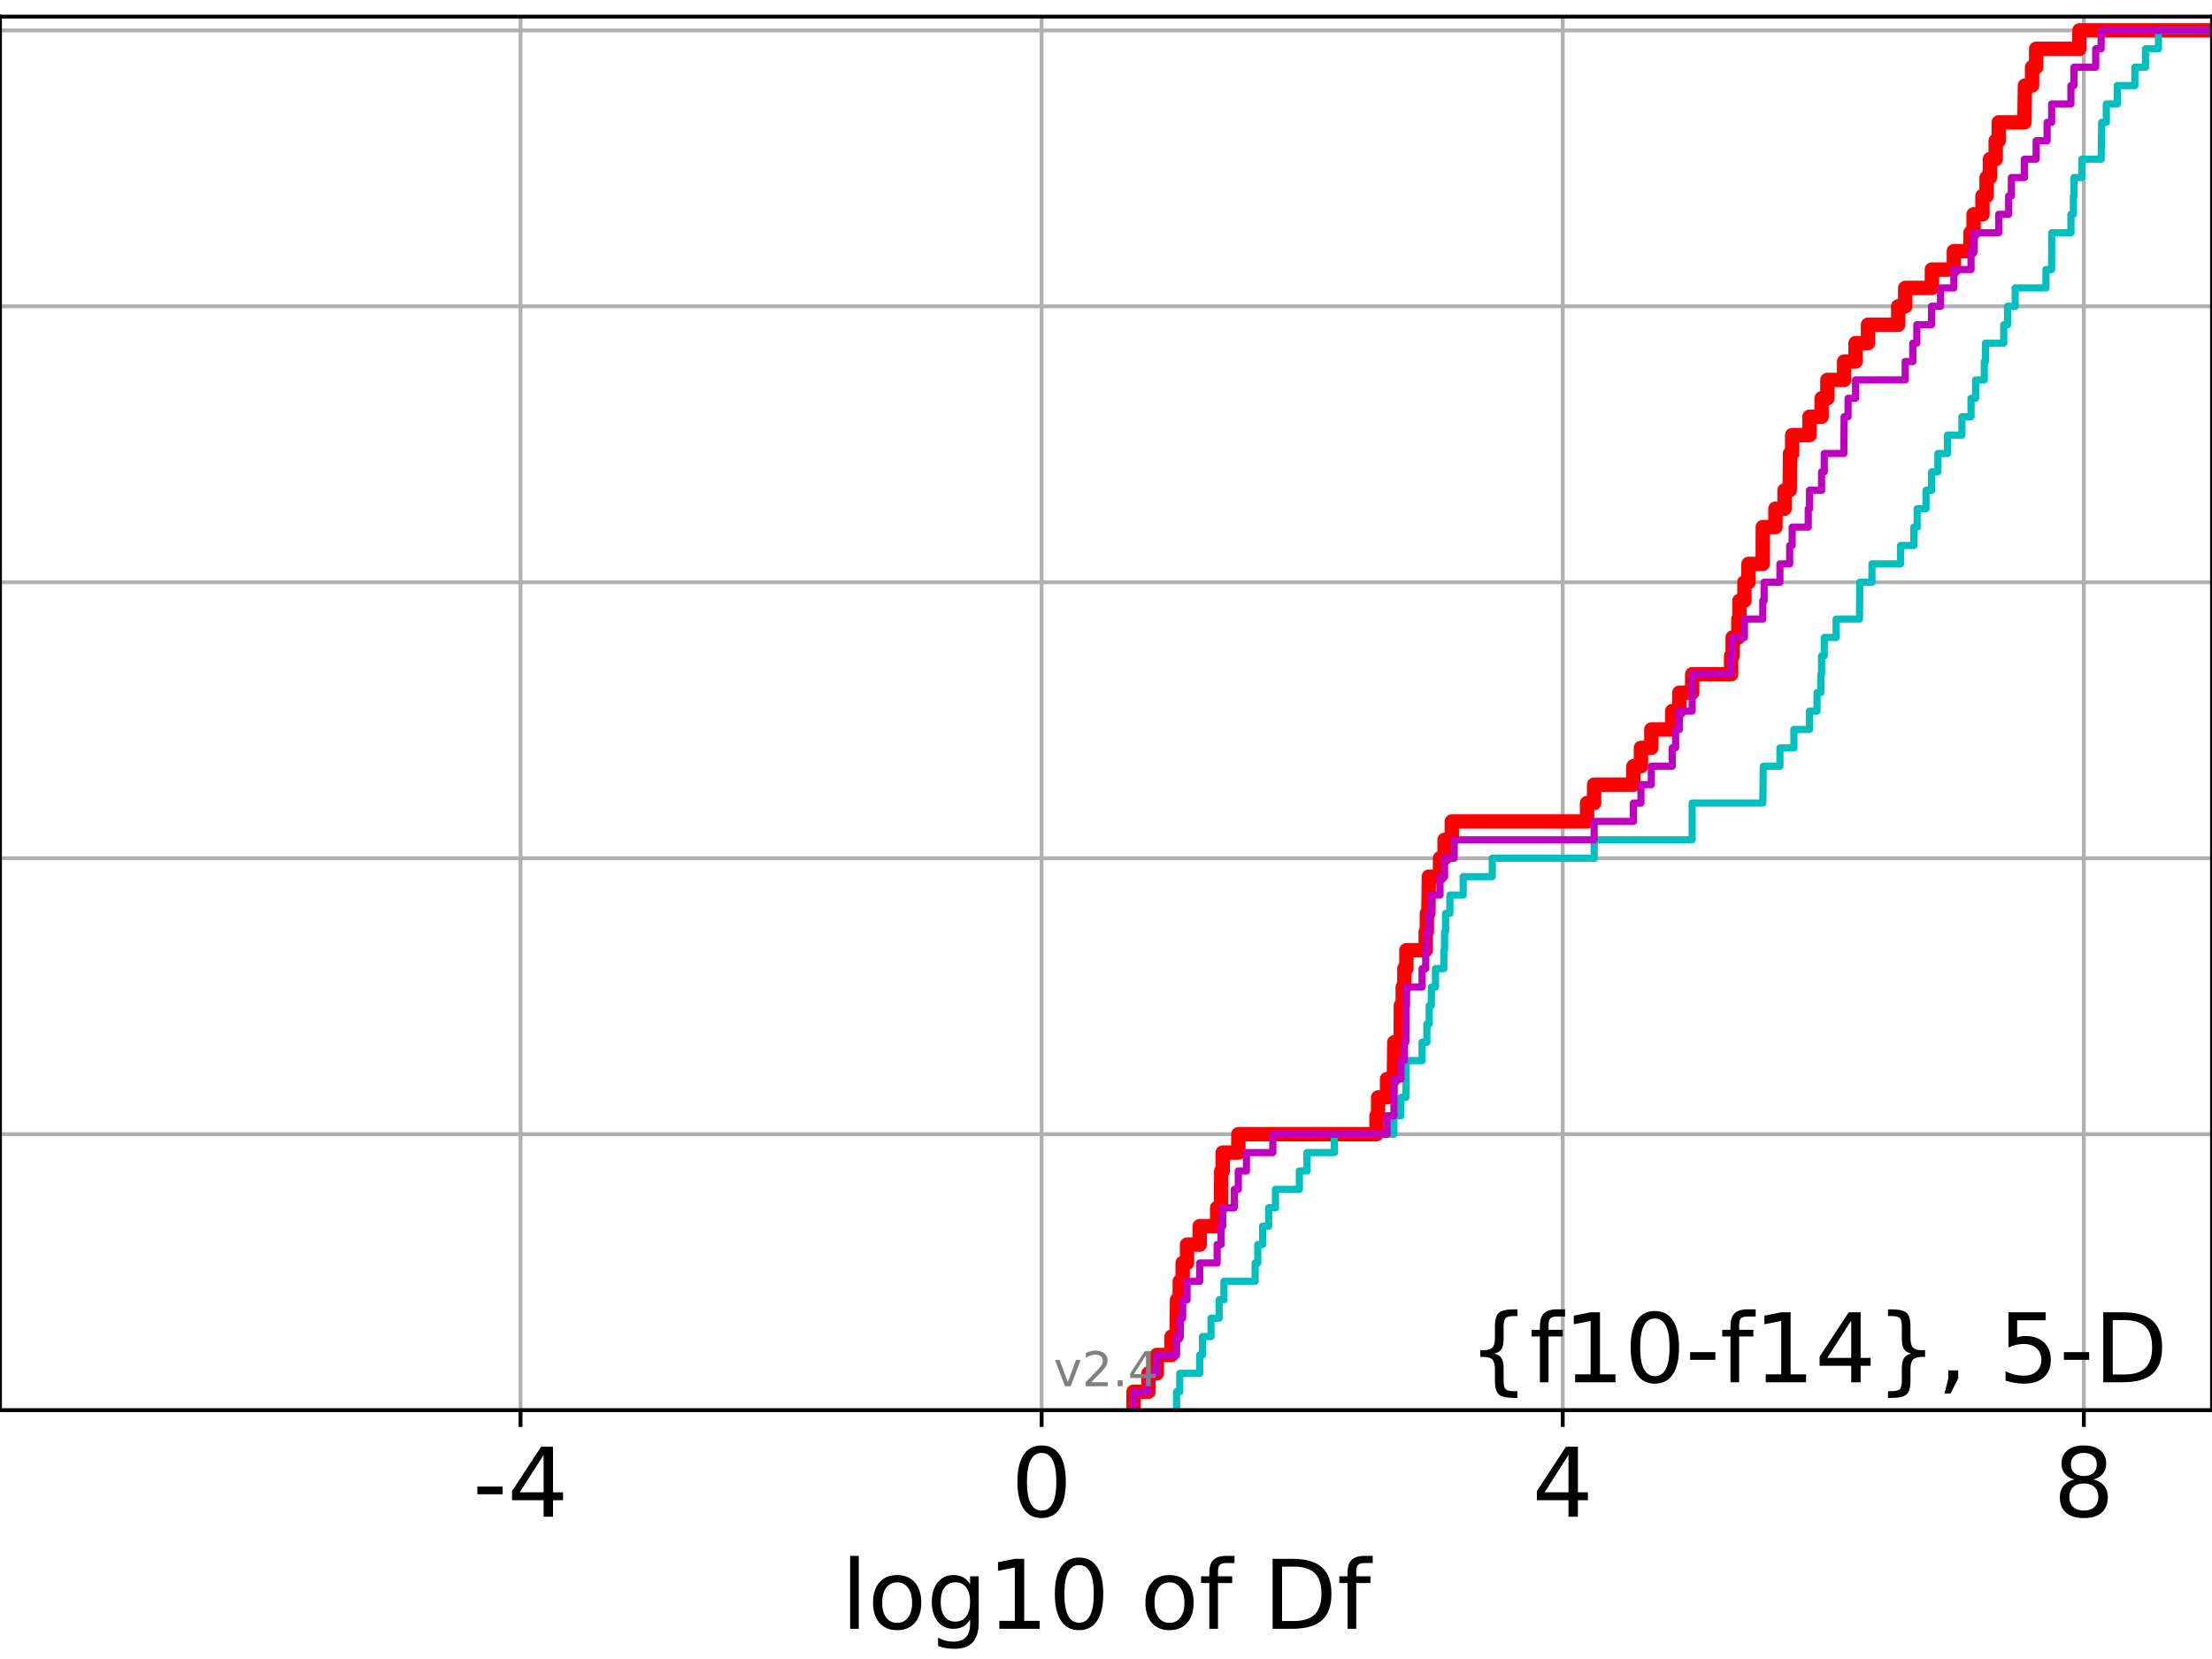 <?xml version="1.0" encoding="utf-8" standalone="no"?>
<!DOCTYPE svg PUBLIC "-//W3C//DTD SVG 1.1//EN"
  "http://www.w3.org/Graphics/SVG/1.1/DTD/svg11.dtd">
<!-- Created with matplotlib (https://matplotlib.org/) -->
<svg height="345.6pt" version="1.1" viewBox="0 0 460.8 345.6" width="460.8pt" xmlns="http://www.w3.org/2000/svg" xmlns:xlink="http://www.w3.org/1999/xlink">
 <defs>
  <style type="text/css">
*{stroke-linecap:butt;stroke-linejoin:round;}
  </style>
 </defs>
 <g id="figure_1">
  <g id="patch_1">
   <path d="M 0 345.6 
L 460.8 345.6 
L 460.8 0 
L 0 0 
z
" style="fill:#ffffff;"/>
  </g>
  <g id="axes_1">
   <g id="patch_2">
    <path d="M 0 293.76 
L 460.8 293.76 
L 460.8 3.456 
L 0 3.456 
z
" style="fill:#ffffff;"/>
   </g>
   <g id="matplotlib.axis_1">
    <g id="xtick_1">
     <g id="line2d_1">
      <path clip-path="url(#p572f19410a)" d="M 108.438 293.76 
L 108.438 3.456 
" style="fill:none;stroke:#b0b0b0;stroke-linecap:square;stroke-width:0.8;"/>
     </g>
     <g id="line2d_2">
      <defs>
       <path d="M 0 0 
L 0 3.5 
" id="m00390db89f" style="stroke:#000000;stroke-width:0.8;"/>
      </defs>
      <g>
       <use style="stroke:#000000;stroke-width:0.8;" x="108.438" xlink:href="#m00390db89f" y="293.76"/>
      </g>
     </g>
     <g id="text_1">
      <!-- -4 -->
      <defs>
       <path d="M 4.891 31.391 
L 31.203 31.391 
L 31.203 23.391 
L 4.891 23.391 
z
" id="DejaVuSans-45"/>
       <path d="M 37.797 64.312 
L 12.891 25.391 
L 37.797 25.391 
z
M 35.203 72.906 
L 47.609 72.906 
L 47.609 25.391 
L 58.016 25.391 
L 58.016 17.188 
L 47.609 17.188 
L 47.609 0 
L 37.797 0 
L 37.797 17.188 
L 4.891 17.188 
L 4.891 26.703 
z
" id="DejaVuSans-52"/>
      </defs>
      <g transform="translate(98.468 315.957)scale(0.2 -0.2)">
       <use xlink:href="#DejaVuSans-45"/>
       <use x="36.084" xlink:href="#DejaVuSans-52"/>
      </g>
     </g>
    </g>
    <g id="xtick_2">
     <g id="line2d_3">
      <path clip-path="url(#p572f19410a)" d="M 216.993 293.76 
L 216.993 3.456 
" style="fill:none;stroke:#b0b0b0;stroke-linecap:square;stroke-width:0.8;"/>
     </g>
     <g id="line2d_4">
      <g>
       <use style="stroke:#000000;stroke-width:0.8;" x="216.993" xlink:href="#m00390db89f" y="293.76"/>
      </g>
     </g>
     <g id="text_2">
      <!-- 0 -->
      <defs>
       <path d="M 31.781 66.406 
Q 24.172 66.406 20.328 58.906 
Q 16.5 51.422 16.5 36.375 
Q 16.5 21.391 20.328 13.891 
Q 24.172 6.391 31.781 6.391 
Q 39.453 6.391 43.281 13.891 
Q 47.125 21.391 47.125 36.375 
Q 47.125 51.422 43.281 58.906 
Q 39.453 66.406 31.781 66.406 
z
M 31.781 74.219 
Q 44.047 74.219 50.516 64.516 
Q 56.984 54.828 56.984 36.375 
Q 56.984 17.969 50.516 8.266 
Q 44.047 -1.422 31.781 -1.422 
Q 19.531 -1.422 13.062 8.266 
Q 6.594 17.969 6.594 36.375 
Q 6.594 54.828 13.062 64.516 
Q 19.531 74.219 31.781 74.219 
z
" id="DejaVuSans-48"/>
      </defs>
      <g transform="translate(210.631 315.957)scale(0.2 -0.2)">
       <use xlink:href="#DejaVuSans-48"/>
      </g>
     </g>
    </g>
    <g id="xtick_3">
     <g id="line2d_5">
      <path clip-path="url(#p572f19410a)" d="M 325.548 293.76 
L 325.548 3.456 
" style="fill:none;stroke:#b0b0b0;stroke-linecap:square;stroke-width:0.8;"/>
     </g>
     <g id="line2d_6">
      <g>
       <use style="stroke:#000000;stroke-width:0.8;" x="325.548" xlink:href="#m00390db89f" y="293.76"/>
      </g>
     </g>
     <g id="text_3">
      <!-- 4 -->
      <g transform="translate(319.186 315.957)scale(0.2 -0.2)">
       <use xlink:href="#DejaVuSans-52"/>
      </g>
     </g>
    </g>
    <g id="xtick_4">
     <g id="line2d_7">
      <path clip-path="url(#p572f19410a)" d="M 434.103 293.76 
L 434.103 3.456 
" style="fill:none;stroke:#b0b0b0;stroke-linecap:square;stroke-width:0.8;"/>
     </g>
     <g id="line2d_8">
      <g>
       <use style="stroke:#000000;stroke-width:0.8;" x="434.103" xlink:href="#m00390db89f" y="293.76"/>
      </g>
     </g>
     <g id="text_4">
      <!-- 8 -->
      <defs>
       <path d="M 31.781 34.625 
Q 24.75 34.625 20.719 30.859 
Q 16.703 27.094 16.703 20.516 
Q 16.703 13.922 20.719 10.156 
Q 24.75 6.391 31.781 6.391 
Q 38.812 6.391 42.859 10.172 
Q 46.922 13.969 46.922 20.516 
Q 46.922 27.094 42.891 30.859 
Q 38.875 34.625 31.781 34.625 
z
M 21.922 38.812 
Q 15.578 40.375 12.031 44.719 
Q 8.5 49.078 8.5 55.328 
Q 8.5 64.062 14.719 69.141 
Q 20.953 74.219 31.781 74.219 
Q 42.672 74.219 48.875 69.141 
Q 55.078 64.062 55.078 55.328 
Q 55.078 49.078 51.531 44.719 
Q 48 40.375 41.703 38.812 
Q 48.828 37.156 52.797 32.312 
Q 56.781 27.484 56.781 20.516 
Q 56.781 9.906 50.312 4.234 
Q 43.844 -1.422 31.781 -1.422 
Q 19.734 -1.422 13.25 4.234 
Q 6.781 9.906 6.781 20.516 
Q 6.781 27.484 10.781 32.312 
Q 14.797 37.156 21.922 38.812 
z
M 18.312 54.391 
Q 18.312 48.734 21.844 45.562 
Q 25.391 42.391 31.781 42.391 
Q 38.141 42.391 41.719 45.562 
Q 45.312 48.734 45.312 54.391 
Q 45.312 60.062 41.719 63.234 
Q 38.141 66.406 31.781 66.406 
Q 25.391 66.406 21.844 63.234 
Q 18.312 60.062 18.312 54.391 
z
" id="DejaVuSans-56"/>
      </defs>
      <g transform="translate(427.741 315.957)scale(0.2 -0.2)">
       <use xlink:href="#DejaVuSans-56"/>
      </g>
     </g>
    </g>
    <g id="text_5">
     <!-- log10 of Df -->
     <defs>
      <path d="M 9.422 75.984 
L 18.406 75.984 
L 18.406 0 
L 9.422 0 
z
" id="DejaVuSans-108"/>
      <path d="M 30.609 48.391 
Q 23.391 48.391 19.188 42.75 
Q 14.984 37.109 14.984 27.297 
Q 14.984 17.484 19.156 11.844 
Q 23.344 6.203 30.609 6.203 
Q 37.797 6.203 41.984 11.859 
Q 46.188 17.531 46.188 27.297 
Q 46.188 37.016 41.984 42.703 
Q 37.797 48.391 30.609 48.391 
z
M 30.609 56 
Q 42.328 56 49.016 48.375 
Q 55.719 40.766 55.719 27.297 
Q 55.719 13.875 49.016 6.219 
Q 42.328 -1.422 30.609 -1.422 
Q 18.844 -1.422 12.172 6.219 
Q 5.516 13.875 5.516 27.297 
Q 5.516 40.766 12.172 48.375 
Q 18.844 56 30.609 56 
z
" id="DejaVuSans-111"/>
      <path d="M 45.406 27.984 
Q 45.406 37.75 41.375 43.109 
Q 37.359 48.484 30.078 48.484 
Q 22.859 48.484 18.828 43.109 
Q 14.797 37.75 14.797 27.984 
Q 14.797 18.266 18.828 12.891 
Q 22.859 7.516 30.078 7.516 
Q 37.359 7.516 41.375 12.891 
Q 45.406 18.266 45.406 27.984 
z
M 54.391 6.781 
Q 54.391 -7.172 48.188 -13.984 
Q 42 -20.797 29.203 -20.797 
Q 24.469 -20.797 20.266 -20.094 
Q 16.062 -19.391 12.109 -17.922 
L 12.109 -9.188 
Q 16.062 -11.328 19.922 -12.344 
Q 23.781 -13.375 27.781 -13.375 
Q 36.625 -13.375 41.016 -8.766 
Q 45.406 -4.156 45.406 5.172 
L 45.406 9.625 
Q 42.625 4.781 38.281 2.391 
Q 33.938 0 27.875 0 
Q 17.828 0 11.672 7.656 
Q 5.516 15.328 5.516 27.984 
Q 5.516 40.672 11.672 48.328 
Q 17.828 56 27.875 56 
Q 33.938 56 38.281 53.609 
Q 42.625 51.219 45.406 46.391 
L 45.406 54.688 
L 54.391 54.688 
z
" id="DejaVuSans-103"/>
      <path d="M 12.406 8.297 
L 28.516 8.297 
L 28.516 63.922 
L 10.984 60.406 
L 10.984 69.391 
L 28.422 72.906 
L 38.281 72.906 
L 38.281 8.297 
L 54.391 8.297 
L 54.391 0 
L 12.406 0 
z
" id="DejaVuSans-49"/>
      <path id="DejaVuSans-32"/>
      <path d="M 37.109 75.984 
L 37.109 68.5 
L 28.516 68.5 
Q 23.688 68.5 21.797 66.547 
Q 19.922 64.594 19.922 59.516 
L 19.922 54.688 
L 34.719 54.688 
L 34.719 47.703 
L 19.922 47.703 
L 19.922 0 
L 10.891 0 
L 10.891 47.703 
L 2.297 47.703 
L 2.297 54.688 
L 10.891 54.688 
L 10.891 58.5 
Q 10.891 67.625 15.141 71.797 
Q 19.391 75.984 28.609 75.984 
z
" id="DejaVuSans-102"/>
      <path d="M 19.672 64.797 
L 19.672 8.109 
L 31.594 8.109 
Q 46.688 8.109 53.688 14.938 
Q 60.688 21.781 60.688 36.531 
Q 60.688 51.172 53.688 57.984 
Q 46.688 64.797 31.594 64.797 
z
M 9.812 72.906 
L 30.078 72.906 
Q 51.266 72.906 61.172 64.094 
Q 71.094 55.281 71.094 36.531 
Q 71.094 17.672 61.125 8.828 
Q 51.172 0 30.078 0 
L 9.812 0 
z
" id="DejaVuSans-68"/>
     </defs>
     <g transform="translate(175.214 339.313)scale(0.2 -0.2)">
      <use xlink:href="#DejaVuSans-108"/>
      <use x="27.783" xlink:href="#DejaVuSans-111"/>
      <use x="88.965" xlink:href="#DejaVuSans-103"/>
      <use x="152.441" xlink:href="#DejaVuSans-49"/>
      <use x="216.064" xlink:href="#DejaVuSans-48"/>
      <use x="279.688" xlink:href="#DejaVuSans-32"/>
      <use x="311.475" xlink:href="#DejaVuSans-111"/>
      <use x="372.656" xlink:href="#DejaVuSans-102"/>
      <use x="407.861" xlink:href="#DejaVuSans-32"/>
      <use x="439.648" xlink:href="#DejaVuSans-68"/>
      <use x="516.65" xlink:href="#DejaVuSans-102"/>
     </g>
    </g>
   </g>
   <g id="matplotlib.axis_2">
    <g id="ytick_1">
     <g id="line2d_9">
      <path clip-path="url(#p572f19410a)" d="M 0 293.76 
L 460.8 293.76 
" style="fill:none;stroke:#b0b0b0;stroke-linecap:square;stroke-width:0.8;"/>
     </g>
     <g id="line2d_10">
      <defs>
       <path d="M 0 0 
L -3.5 0 
" id="mef28e30d74" style="stroke:#000000;stroke-width:0.8;"/>
      </defs>
      <g>
       <use style="stroke:#000000;stroke-width:0.8;" x="0" xlink:href="#mef28e30d74" y="293.76"/>
      </g>
     </g>
    </g>
    <g id="ytick_2">
     <g id="line2d_11">
      <path clip-path="url(#p572f19410a)" d="M 0 236.274 
L 460.8 236.274 
" style="fill:none;stroke:#b0b0b0;stroke-linecap:square;stroke-width:0.8;"/>
     </g>
     <g id="line2d_12">
      <g>
       <use style="stroke:#000000;stroke-width:0.8;" x="0" xlink:href="#mef28e30d74" y="236.274"/>
      </g>
     </g>
    </g>
    <g id="ytick_3">
     <g id="line2d_13">
      <path clip-path="url(#p572f19410a)" d="M 0 178.788 
L 460.8 178.788 
" style="fill:none;stroke:#b0b0b0;stroke-linecap:square;stroke-width:0.8;"/>
     </g>
     <g id="line2d_14">
      <g>
       <use style="stroke:#000000;stroke-width:0.8;" x="0" xlink:href="#mef28e30d74" y="178.788"/>
      </g>
     </g>
    </g>
    <g id="ytick_4">
     <g id="line2d_15">
      <path clip-path="url(#p572f19410a)" d="M 0 121.302 
L 460.8 121.302 
" style="fill:none;stroke:#b0b0b0;stroke-linecap:square;stroke-width:0.8;"/>
     </g>
     <g id="line2d_16">
      <g>
       <use style="stroke:#000000;stroke-width:0.8;" x="0" xlink:href="#mef28e30d74" y="121.302"/>
      </g>
     </g>
    </g>
    <g id="ytick_5">
     <g id="line2d_17">
      <path clip-path="url(#p572f19410a)" d="M 0 63.816 
L 460.8 63.816 
" style="fill:none;stroke:#b0b0b0;stroke-linecap:square;stroke-width:0.8;"/>
     </g>
     <g id="line2d_18">
      <g>
       <use style="stroke:#000000;stroke-width:0.8;" x="0" xlink:href="#mef28e30d74" y="63.816"/>
      </g>
     </g>
    </g>
    <g id="ytick_6">
     <g id="line2d_19">
      <path clip-path="url(#p572f19410a)" d="M 0 6.33 
L 460.8 6.33 
" style="fill:none;stroke:#b0b0b0;stroke-linecap:square;stroke-width:0.8;"/>
     </g>
     <g id="line2d_20">
      <g>
       <use style="stroke:#000000;stroke-width:0.8;" x="0" xlink:href="#mef28e30d74" y="6.33"/>
      </g>
     </g>
    </g>
   </g>
   <g id="line2d_21">
    <path clip-path="url(#p572f19410a)" d="M 236.135 293.76 
L 236.135 289.928 
L 239.252 289.928 
L 239.252 286.095 
L 240.985 286.095 
L 240.985 282.263 
L 244.063 282.263 
L 244.063 278.43 
L 245.108 278.43 
L 245.205 270.766 
L 245.765 270.766 
L 245.765 266.933 
L 246.374 266.933 
L 246.374 263.101 
L 247.284 263.101 
L 247.284 259.268 
L 249.926 259.268 
L 249.926 255.436 
L 253.559 255.436 
L 253.559 251.604 
L 254.372 251.604 
L 254.402 243.939 
L 254.721 243.939 
L 254.721 240.106 
L 257.965 240.106 
L 257.965 236.274 
L 286.753 236.274 
L 286.753 232.442 
L 287.088 232.442 
L 287.088 228.609 
L 288.951 228.609 
L 288.951 224.777 
L 290.365 224.777 
L 290.458 217.112 
L 291.796 217.112 
L 291.825 209.447 
L 292.219 209.447 
L 292.219 205.615 
L 292.554 205.615 
L 292.554 201.782 
L 292.975 201.782 
L 292.975 197.95 
L 297.001 197.95 
L 297.001 194.118 
L 297.246 194.118 
L 297.246 190.285 
L 297.565 190.285 
L 297.655 182.621 
L 299.98 182.621 
L 299.98 178.788 
L 300.932 178.788 
L 300.932 174.956 
L 302.435 174.956 
L 302.435 171.123 
L 330.607 171.123 
L 330.607 167.291 
L 332.089 167.291 
L 332.089 163.459 
L 340.263 163.459 
L 340.263 159.626 
L 341.839 159.626 
L 341.839 155.794 
L 344.002 155.794 
L 344.002 151.961 
L 348.36 151.961 
L 348.36 148.129 
L 349.853 148.129 
L 349.853 144.297 
L 352.514 144.297 
L 352.514 140.464 
L 360.622 140.464 
L 360.622 136.632 
L 360.945 136.632 
L 360.945 132.799 
L 362.13 132.799 
L 362.13 128.967 
L 362.367 128.967 
L 362.367 125.135 
L 363.398 125.135 
L 363.398 121.302 
L 364.242 121.302 
L 364.242 117.47 
L 367.211 117.47 
L 367.222 109.805 
L 369.852 109.805 
L 369.852 105.973 
L 371.754 105.973 
L 371.754 102.14 
L 372.823 102.14 
L 372.896 94.475 
L 373.344 94.475 
L 373.344 90.643 
L 376.955 90.643 
L 376.955 86.811 
L 379.472 86.811 
L 379.472 82.978 
L 380.678 82.978 
L 380.678 79.146 
L 384.168 79.146 
L 384.168 75.313 
L 386.549 75.313 
L 386.549 71.481 
L 389.142 71.481 
L 389.142 67.649 
L 395.437 67.649 
L 395.437 63.816 
L 396.888 63.816 
L 396.888 59.984 
L 402.445 59.984 
L 402.445 56.151 
L 407.03 56.151 
L 407.03 52.319 
L 410.49 52.319 
L 410.49 48.487 
L 411.134 48.487 
L 411.134 44.654 
L 412.985 44.654 
L 412.985 40.822 
L 413.838 40.822 
L 413.838 36.989 
L 414.534 36.989 
L 414.534 33.157 
L 415.742 33.157 
L 415.742 29.325 
L 416.367 29.325 
L 416.367 25.492 
L 421.727 25.492 
L 421.83 17.827 
L 423.32 17.827 
L 423.32 13.995 
L 424.167 13.995 
L 424.167 10.163 
L 433.182 10.163 
L 433.182 6.33 
L 433.182 6.33 
L 460.8 6.33 
L 460.8 6.33 
" style="fill:none;stroke:#ff0000;stroke-linecap:square;stroke-width:3;"/>
   </g>
   <g id="line2d_22">
    <path clip-path="url(#p572f19410a)" d="M 245.108 293.76 
L 245.108 289.928 
L 245.765 289.928 
L 245.765 286.095 
L 249.926 286.095 
L 249.926 282.263 
L 250.5 282.263 
L 250.5 278.43 
L 252.279 278.43 
L 252.279 274.598 
L 253.963 274.598 
L 253.963 270.766 
L 254.959 270.766 
L 254.959 266.933 
L 261.46 266.933 
L 261.46 263.101 
L 262.023 263.101 
L 262.023 259.268 
L 263.023 259.268 
L 263.023 255.436 
L 264.29 255.436 
L 264.29 251.604 
L 265.706 251.604 
L 265.706 247.771 
L 270.682 247.771 
L 270.682 243.939 
L 272.262 243.939 
L 272.262 240.106 
L 277.966 240.106 
L 277.966 236.274 
L 290.365 236.274 
L 290.365 232.442 
L 291.825 232.442 
L 291.825 228.609 
L 292.856 228.609 
L 292.907 220.944 
L 296.248 220.944 
L 296.248 217.112 
L 297.246 217.112 
L 297.246 213.28 
L 297.735 213.28 
L 297.735 209.447 
L 298.183 209.447 
L 298.183 205.615 
L 299.041 205.615 
L 299.041 201.782 
L 300.776 201.782 
L 300.776 197.95 
L 300.932 197.95 
L 300.932 194.118 
L 301.142 194.118 
L 301.142 190.285 
L 302.037 190.285 
L 302.037 186.453 
L 304.807 186.453 
L 304.807 182.621 
L 310.871 182.621 
L 310.871 178.788 
L 332.089 178.788 
L 332.089 174.956 
L 352.506 174.956 
L 352.514 167.291 
L 367.222 167.291 
L 367.326 159.626 
L 370.795 159.626 
L 370.795 155.794 
L 373.702 155.794 
L 373.702 151.961 
L 376.955 151.961 
L 376.955 148.129 
L 378.525 148.129 
L 378.525 144.297 
L 379.321 144.297 
L 379.321 140.464 
L 379.472 140.464 
L 379.472 136.632 
L 380.028 136.632 
L 380.028 132.799 
L 382.496 132.799 
L 382.496 128.967 
L 387.372 128.967 
L 387.424 121.302 
L 389.962 121.302 
L 389.962 117.47 
L 395.922 117.47 
L 395.922 113.637 
L 398.696 113.637 
L 398.696 109.805 
L 399.383 109.805 
L 399.383 105.973 
L 401.222 105.973 
L 401.222 102.14 
L 402.383 102.14 
L 402.383 98.308 
L 403.704 98.308 
L 403.704 94.475 
L 405.705 94.475 
L 405.705 90.643 
L 408.702 90.643 
L 408.702 86.811 
L 410.602 86.811 
L 410.602 82.978 
L 411.556 82.978 
L 411.556 79.146 
L 413.366 79.146 
L 413.366 75.313 
L 413.612 75.313 
L 413.612 71.481 
L 417.422 71.481 
L 417.422 67.649 
L 418.216 67.649 
L 418.216 63.816 
L 419.799 63.816 
L 419.799 59.984 
L 426.215 59.984 
L 426.215 56.151 
L 427.397 56.151 
L 427.411 48.487 
L 431.41 48.487 
L 431.41 44.654 
L 431.93 44.654 
L 431.93 40.822 
L 432.048 40.822 
L 432.048 36.989 
L 433.696 36.989 
L 433.696 33.157 
L 437.708 33.157 
L 437.817 25.492 
L 438.781 25.492 
L 438.781 21.66 
L 441.065 21.66 
L 441.065 17.827 
L 444.732 17.827 
L 444.732 13.995 
L 446.949 13.995 
L 446.949 10.163 
L 449.642 10.163 
L 449.642 6.33 
L 449.642 6.33 
L 460.8 6.33 
L 460.8 6.33 
" style="fill:none;stroke:#00bfbf;stroke-linecap:square;stroke-width:1.5;"/>
   </g>
   <g id="line2d_23">
    <path clip-path="url(#p572f19410a)" d="M 236.135 293.76 
L 236.135 289.928 
L 239.252 289.928 
L 239.252 286.095 
L 240.985 286.095 
L 240.985 282.263 
L 245.108 282.263 
L 245.108 278.43 
L 245.765 278.43 
L 245.765 274.598 
L 246.374 274.598 
L 246.374 270.766 
L 247.284 270.766 
L 247.284 266.933 
L 249.926 266.933 
L 249.926 263.101 
L 253.559 263.101 
L 253.559 259.268 
L 254.372 259.268 
L 254.372 255.436 
L 254.721 255.436 
L 254.721 251.604 
L 257.115 251.604 
L 257.115 247.771 
L 257.965 247.771 
L 257.965 243.939 
L 259.657 243.939 
L 259.657 240.106 
L 265.16 240.106 
L 265.16 236.274 
L 288.951 236.274 
L 288.951 232.442 
L 290.365 232.442 
L 290.458 224.777 
L 291.825 224.777 
L 291.825 220.944 
L 292.554 220.944 
L 292.554 217.112 
L 292.856 217.112 
L 292.907 209.447 
L 292.975 209.447 
L 292.975 205.615 
L 296.248 205.615 
L 296.248 201.782 
L 297.001 201.782 
L 297.001 197.95 
L 297.246 197.95 
L 297.246 194.118 
L 297.655 194.118 
L 297.655 190.285 
L 298.183 190.285 
L 298.183 186.453 
L 299.98 186.453 
L 299.98 182.621 
L 300.932 182.621 
L 300.932 178.788 
L 302.93 178.788 
L 302.93 174.956 
L 332.089 174.956 
L 332.089 171.123 
L 340.263 171.123 
L 340.263 167.291 
L 341.839 167.291 
L 341.839 163.459 
L 344.002 163.459 
L 344.002 159.626 
L 348.36 159.626 
L 348.36 155.794 
L 349.061 155.794 
L 349.061 151.961 
L 349.853 151.961 
L 349.853 148.129 
L 352.506 148.129 
L 352.514 140.464 
L 360.622 140.464 
L 360.622 136.632 
L 360.945 136.632 
L 360.945 132.799 
L 363.398 132.799 
L 363.398 128.967 
L 367.222 128.967 
L 367.222 125.135 
L 367.504 125.135 
L 367.504 121.302 
L 370.795 121.302 
L 370.795 117.47 
L 372.823 117.47 
L 372.823 113.637 
L 373.344 113.637 
L 373.344 109.805 
L 376.69 109.805 
L 376.69 105.973 
L 376.955 105.973 
L 376.955 102.14 
L 379.472 102.14 
L 379.472 98.308 
L 380.028 98.308 
L 380.028 94.475 
L 384.103 94.475 
L 384.168 86.811 
L 384.984 86.811 
L 384.984 82.978 
L 386.549 82.978 
L 386.549 79.146 
L 396.888 79.146 
L 396.888 75.313 
L 398.479 75.313 
L 398.479 71.481 
L 399.31 71.481 
L 399.31 67.649 
L 402.383 67.649 
L 402.383 63.816 
L 404.254 63.816 
L 404.254 59.984 
L 407.03 59.984 
L 407.03 56.151 
L 410.602 56.151 
L 410.602 52.319 
L 411.134 52.319 
L 411.134 48.487 
L 416.367 48.487 
L 416.367 44.654 
L 418.438 44.654 
L 418.438 40.822 
L 419.012 40.822 
L 419.012 36.989 
L 421.727 36.989 
L 421.727 33.157 
L 424.167 33.157 
L 424.167 29.325 
L 426.452 29.325 
L 426.452 25.492 
L 427.397 25.492 
L 427.397 21.66 
L 431.41 21.66 
L 431.41 17.827 
L 432.048 17.827 
L 432.048 13.995 
L 436.576 13.995 
L 436.576 10.163 
L 437.708 10.163 
L 437.708 6.33 
L 437.708 6.33 
L 460.8 6.33 
L 460.8 6.33 
" style="fill:none;stroke:#bf00bf;stroke-linecap:square;stroke-width:1.5;"/>
   </g>
   <g id="patch_3">
    <path d="M 0 293.76 
L 0 3.456 
" style="fill:none;stroke:#000000;stroke-linecap:square;stroke-linejoin:miter;stroke-width:0.8;"/>
   </g>
   <g id="patch_4">
    <path d="M 460.8 293.76 
L 460.8 3.456 
" style="fill:none;stroke:#000000;stroke-linecap:square;stroke-linejoin:miter;stroke-width:0.8;"/>
   </g>
   <g id="patch_5">
    <path d="M 0 293.76 
L 460.8 293.76 
" style="fill:none;stroke:#000000;stroke-linecap:square;stroke-linejoin:miter;stroke-width:0.8;"/>
   </g>
   <g id="patch_6">
    <path d="M 0 3.456 
L 460.8 3.456 
" style="fill:none;stroke:#000000;stroke-linecap:square;stroke-linejoin:miter;stroke-width:0.8;"/>
   </g>
   <g id="text_6">
    <!-- {f10-f14}, 5-D -->
    <defs>
     <path d="M 51.125 -9.281 
L 51.125 -16.312 
L 48.094 -16.312 
Q 35.938 -16.312 31.812 -12.688 
Q 27.688 -9.078 27.688 1.703 
L 27.688 13.375 
Q 27.688 20.75 25.047 23.578 
Q 22.406 26.422 15.484 26.422 
L 12.5 26.422 
L 12.5 33.406 
L 15.484 33.406 
Q 22.469 33.406 25.078 36.203 
Q 27.688 39.016 27.688 46.297 
L 27.688 58.016 
Q 27.688 68.797 31.812 72.391 
Q 35.938 75.984 48.094 75.984 
L 51.125 75.984 
L 51.125 69 
L 47.797 69 
Q 40.922 69 38.812 66.844 
Q 36.719 64.703 36.719 57.812 
L 36.719 45.703 
Q 36.719 38.031 34.5 34.562 
Q 32.281 31.109 26.906 29.891 
Q 32.328 28.562 34.516 25.094 
Q 36.719 21.625 36.719 14.016 
L 36.719 1.906 
Q 36.719 -4.984 38.812 -7.125 
Q 40.922 -9.281 47.797 -9.281 
z
" id="DejaVuSans-123"/>
     <path d="M 12.5 -9.281 
L 15.922 -9.281 
Q 22.75 -9.281 24.828 -7.172 
Q 26.906 -5.078 26.906 1.906 
L 26.906 14.016 
Q 26.906 21.625 29.094 25.094 
Q 31.297 28.562 36.719 29.891 
Q 31.297 31.109 29.094 34.562 
Q 26.906 38.031 26.906 45.703 
L 26.906 57.812 
Q 26.906 64.75 24.828 66.875 
Q 22.75 69 15.922 69 
L 12.5 69 
L 12.5 75.984 
L 15.578 75.984 
Q 27.734 75.984 31.812 72.391 
Q 35.891 68.797 35.891 58.016 
L 35.891 46.297 
Q 35.891 39.016 38.516 36.203 
Q 41.156 33.406 48.094 33.406 
L 51.125 33.406 
L 51.125 26.422 
L 48.094 26.422 
Q 41.156 26.422 38.516 23.578 
Q 35.891 20.75 35.891 13.375 
L 35.891 1.703 
Q 35.891 -9.078 31.812 -12.688 
Q 27.734 -16.312 15.578 -16.312 
L 12.5 -16.312 
z
" id="DejaVuSans-125"/>
     <path d="M 11.719 12.406 
L 22.016 12.406 
L 22.016 4 
L 14.016 -11.625 
L 7.719 -11.625 
L 11.719 4 
z
" id="DejaVuSans-44"/>
     <path d="M 10.797 72.906 
L 49.516 72.906 
L 49.516 64.594 
L 19.828 64.594 
L 19.828 46.734 
Q 21.969 47.469 24.109 47.828 
Q 26.266 48.188 28.422 48.188 
Q 40.625 48.188 47.75 41.5 
Q 54.891 34.812 54.891 23.391 
Q 54.891 11.625 47.562 5.094 
Q 40.234 -1.422 26.906 -1.422 
Q 22.312 -1.422 17.547 -0.641 
Q 12.797 0.141 7.719 1.703 
L 7.719 11.625 
Q 12.109 9.234 16.797 8.062 
Q 21.484 6.891 26.703 6.891 
Q 35.156 6.891 40.078 11.328 
Q 45.016 15.766 45.016 23.391 
Q 45.016 31 40.078 35.438 
Q 35.156 39.891 26.703 39.891 
Q 22.75 39.891 18.812 39.016 
Q 14.891 38.141 10.797 36.281 
z
" id="DejaVuSans-53"/>
    </defs>
    <g transform="translate(305.884 287.954)scale(0.2 -0.2)">
     <use xlink:href="#DejaVuSans-123"/>
     <use x="63.623" xlink:href="#DejaVuSans-102"/>
     <use x="98.828" xlink:href="#DejaVuSans-49"/>
     <use x="162.451" xlink:href="#DejaVuSans-48"/>
     <use x="226.074" xlink:href="#DejaVuSans-45"/>
     <use x="262.158" xlink:href="#DejaVuSans-102"/>
     <use x="297.363" xlink:href="#DejaVuSans-49"/>
     <use x="360.986" xlink:href="#DejaVuSans-52"/>
     <use x="424.609" xlink:href="#DejaVuSans-125"/>
     <use x="488.232" xlink:href="#DejaVuSans-44"/>
     <use x="520.02" xlink:href="#DejaVuSans-32"/>
     <use x="551.807" xlink:href="#DejaVuSans-53"/>
     <use x="615.43" xlink:href="#DejaVuSans-45"/>
     <use x="651.514" xlink:href="#DejaVuSans-68"/>
    </g>
   </g>
   <g id="text_7">
    <!-- v2.4 -->
    <defs>
     <path d="M 2.984 54.688 
L 12.5 54.688 
L 29.594 8.797 
L 46.688 54.688 
L 56.203 54.688 
L 35.688 0 
L 23.484 0 
z
" id="DejaVuSans-118"/>
     <path d="M 19.188 8.297 
L 53.609 8.297 
L 53.609 0 
L 7.328 0 
L 7.328 8.297 
Q 12.938 14.109 22.625 23.891 
Q 32.328 33.688 34.812 36.531 
Q 39.547 41.844 41.422 45.531 
Q 43.312 49.219 43.312 52.781 
Q 43.312 58.594 39.234 62.25 
Q 35.156 65.922 28.609 65.922 
Q 23.969 65.922 18.812 64.312 
Q 13.672 62.703 7.812 59.422 
L 7.812 69.391 
Q 13.766 71.781 18.938 73 
Q 24.125 74.219 28.422 74.219 
Q 39.75 74.219 46.484 68.547 
Q 53.219 62.891 53.219 53.422 
Q 53.219 48.922 51.531 44.891 
Q 49.859 40.875 45.406 35.406 
Q 44.188 33.984 37.641 27.219 
Q 31.109 20.453 19.188 8.297 
z
" id="DejaVuSans-50"/>
     <path d="M 10.688 12.406 
L 21 12.406 
L 21 0 
L 10.688 0 
z
" id="DejaVuSans-46"/>
    </defs>
    <g style="fill:#808080;" transform="translate(219.489 288.777)scale(0.1 -0.1)">
     <use xlink:href="#DejaVuSans-118"/>
     <use x="59.18" xlink:href="#DejaVuSans-50"/>
     <use x="122.803" xlink:href="#DejaVuSans-46"/>
     <use x="154.59" xlink:href="#DejaVuSans-52"/>
    </g>
   </g>
  </g>
 </g>
 <defs>
  <clipPath id="p572f19410a">
   <rect height="290.304" width="460.8" x="0" y="3.456"/>
  </clipPath>
 </defs>
</svg>
